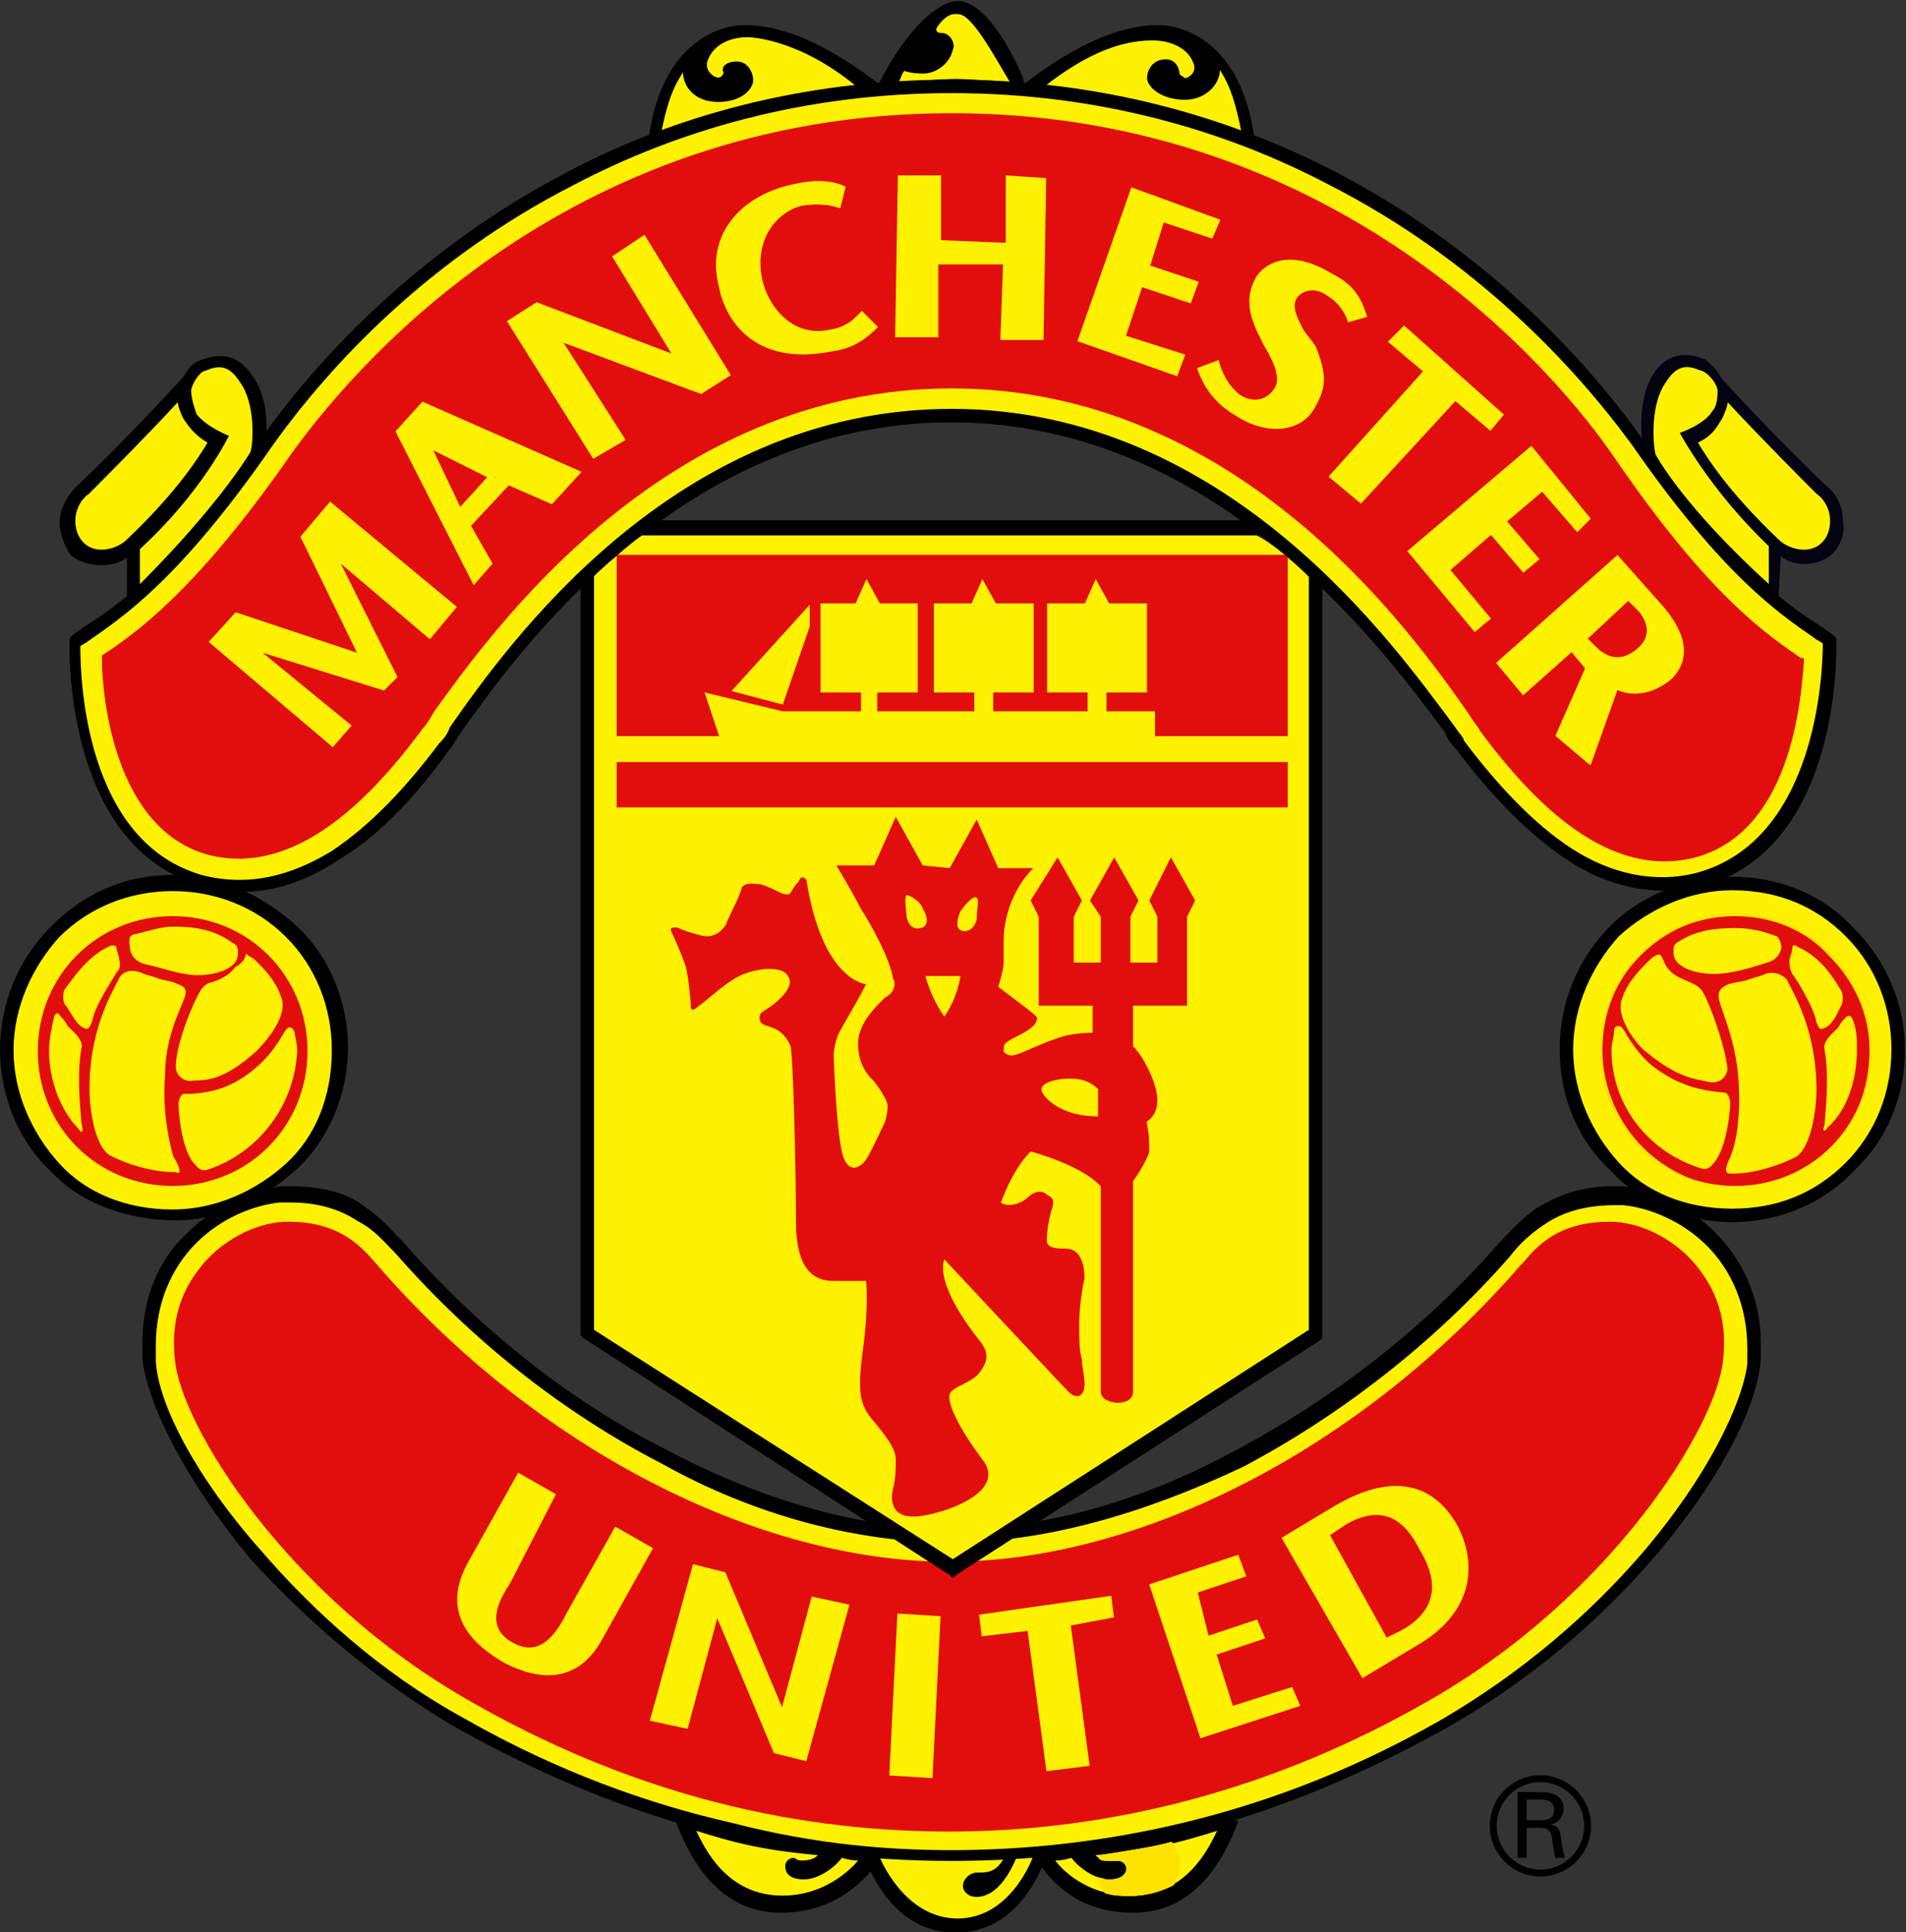 <?xml version="1.0" encoding="utf-8"?>
<!-- Generator: Adobe Illustrator 19.1.0, SVG Export Plug-In . SVG Version: 6.00 Build 0)  -->
<svg version="1.1"
	 id="svg2" xmlns:svg="http://www.w3.org/2000/svg" xmlns:dc="http://purl.org/dc/elements/1.1/" xmlns:cc="http://web.resource.org/cc/" xmlns:inkscape="http://www.inkscape.org/namespaces/inkscape" xmlns:rdf="http://www.w3.org/1999/02/22-rdf-syntax-ns#" xmlns:sodipodi="http://sodipodi.sourceforge.net/DTD/sodipodi-0.dtd" xmlns:ns="http://creativecommons.org/ns#" inkscape:version="0.45.1" sodipodi:docname="Man_Utd_FC_.svg" sodipodi:version="0.32" inkscape:output_extension="org.inkscape.output.svg.inkscape" sodipodi:docbase="C:\Documents and Settings\Tom Parry-Jones\Desktop"
	 xmlns="http://www.w3.org/2000/svg" xmlns:xlink="http://www.w3.org/1999/xlink" x="0px" y="0px" width="610px" height="618.1px"
	 viewBox="0 87.9 610 618.1" style="enable-background:new 0 87.9 610 618.1;" xml:space="preserve">
<rect x="0" y="87.9" width="610" height="618.1" fill="#333333" stroke="none"/>
<defs>
	
	
		<inkscape:perspective  id="perspective10" inkscape:vp_x="0 : 526.18109 : 1" sodipodi:type="inkscape:persp3d" inkscape:vp_y="0 : 1000 : 0" inkscape:vp_z="744.09448 : 526.18109 : 1" inkscape:persp3d-origin="372.04724 : 350.78739 : 1">
		</inkscape:perspective>
	
		<inkscape:perspective  id="perspective2410" inkscape:vp_x="0 : 526.18109 : 1" sodipodi:type="inkscape:persp3d" inkscape:vp_y="0 : 1000 : 0" inkscape:vp_z="744.09448 : 526.18109 : 1" inkscape:persp3d-origin="372.04724 : 350.78739 : 1">
		</inkscape:perspective>
</defs>
<sodipodi:namedview  bordercolor="#666666" inkscape:cy="195.83368" id="base" inkscape:zoom="1" borderopacity="1.0" inkscape:cx="507.30657" pagecolor="#ffffff" showgrid="false" objecttolerance="10" guidetolerance="10" gridtolerance="10000" inkscape:current-layer="layer1" inkscape:window-width="1280" inkscape:pageshadow="2" inkscape:window-x="-4" inkscape:window-y="-4" inkscape:pageopacity="0.0" inkscape:document-units="px" inkscape:window-height="744">
	</sodipodi:namedview>
<g id="layer1" transform="translate(820.461,-248.475)" inkscape:label="Layer 1" inkscape:groupmode="layer">
	<g id="g2436" transform="matrix(0,1.25,1.25,0,115.771,686.261)">
	</g>
	<g id="g2980" transform="matrix(6.906,0,0,6.906,-1330.277,-3302.387)">
		<g id="g2448" transform="matrix(0,1.25,1.25,0,122.361,600.05)">
			<path id="path2450" d="M10.2,0c0.8-0.3,2.9-1.2,2.9-3.4c0-2.5-2.7-3.3-2.8-3.4L10-6.9c0,0,0.2,2.2,0.2,3.3c0,1.2-0.1,3.2-0.2,3.6
				H10.2"/>
		</g>
		<g id="g2452" transform="matrix(0,1.25,1.25,0,130.591,598.375)">
			<path id="path2454" d="M10.2,0l0.1,0.5c1.6-0.6,3.4-1.7,3.4-3.9c0-2.1-1.2-3.1-2-3.6l-0.2-0.3C11.4-7.3,11.3-3.7,10.2,0"/>
		</g>
		<g id="g2456" transform="matrix(0,1.25,1.25,0,105.757,598.375)">
			<path id="path2458" d="M10.2,0l0.1-0.5c1.6,0.6,3.4,1.7,3.4,3.9c0,2.1-1.3,3.2-2,3.7l-0.2,0.2C11.4,7.3,11.3,3.7,10.2,0"/>
		</g>
		<g id="g2460" transform="matrix(0,1.25,1.25,0,120.323,600.268)">
			<path id="path2462" style="fill:#FFF200;" d="M10.2,0c0.5-0.3,0.5-0.6,0.5-1c0-0.2,0.2-0.5,0.5-0.5c0.2,0,0.4,0.2,0.4,0.5
				c0,0.8-1,1.3-1.5,1.5c0,0,0,0.4,0,0.6c0,0,2.3-0.8,2.3-2.8s-2.3-2.9-2.3-2.9s0.1,1.7,0.1,2.7C10.2-0.9,10.2-0.3,10.2,0"/>
		</g>
		<g id="g2464" transform="matrix(0,1.25,1.25,0,130.226,598.958)">
			<path id="path2466" style="fill:#FFF200;" d="M10.2,0c0.4-1.3,0.7-2.3,0.9-4.5c0,0,0.2,0.1,0.2,0.6c0,0.2-0.1,0.2-0.1,0.3
				c0,0.1,0.1,0.4,0.3,0.3C11.8-3.4,12-3.5,12-4s-0.4-1.1-0.8-1.4c0,0,0.1-0.3,0.1-0.6c0,0,1.3,0.9,1.3,2.8
				C12.6-1.1,10.8-0.3,10.2,0"/>
		</g>
		<g id="g2468" transform="matrix(0,1.25,1.25,0,128.515,600.596)">
			<path id="path2470" style="fill:#FFDF00;" d="M10.2,0C9.9,0,9.6-0.1,9.3-0.3C9.5-1,9.6-1.8,9.8-3c0,0,0.1,0,0.1,0
				C10-3,10-2.8,10-2.6C10-2.4,10-2.4,10-2.3c0,0.1,0.1,0.3,0.3,0.3c0.2,0,0.4-0.2,0.4-0.7c0-0.1,0-0.3-0.1-0.4
				c0.2,0.1,0.4,0.2,0.6,0.3c0.1,0.3,0.1,0.6,0.1,0.9c0,0.7-0.2,1.2-0.5,1.6C10.7-0.1,10.4,0,10.2,0"/>
		</g>
		<g id="g2472" transform="matrix(0,1.25,1.25,0,128.479,600.596)">
			<path id="path2474" style="fill:#FFE100;" d="M10.2,0C9.9,0,9.6-0.1,9.3-0.3C9.5-1,9.6-1.8,9.8-3c0.1,0,0.1,0,0.1,0
				C10-2.9,10-2.8,10-2.5C10-2.4,10-2.3,10-2.2c0,0.1,0.1,0.4,0.3,0.3c0.2,0,0.4-0.2,0.4-0.7c0-0.1,0-0.2-0.1-0.4
				c0.2,0.1,0.4,0.2,0.6,0.3c0.1,0.3,0.1,0.6,0.1,0.9c0,0.7-0.2,1.2-0.4,1.6C10.7-0.1,10.4,0,10.2,0"/>
		</g>
		<g id="g2476" transform="matrix(0,1.25,1.25,0,128.479,600.596)">
			<path id="path2478" style="fill:#FFE300;" d="M10.2,0C9.9,0,9.6-0.1,9.3-0.3C9.5-1,9.6-1.8,9.8-2.9c0.1,0,0.1,0,0.1,0
				C10-2.9,10-2.8,10-2.5C10-2.4,10-2.3,10-2.2c0,0.1,0.1,0.4,0.3,0.3c0.2,0,0.4-0.2,0.4-0.7c0-0.1,0-0.2-0.1-0.3
				c0.2,0.1,0.4,0.2,0.6,0.3c0.1,0.3,0.1,0.6,0.1,0.8c0,0.6-0.2,1.1-0.4,1.5C10.7-0.1,10.4,0,10.2,0"/>
		</g>
		<g id="g2480" transform="matrix(0,1.25,1.25,0,106.086,598.958)">
			<path id="path2482" style="fill:#FFF200;" d="M10.2,0c0.4,1.3,0.7,2.3,0.9,4.5c0,0,0.2-0.1,0.2-0.6c0-0.2-0.1-0.2-0.1-0.3
				c0-0.1,0.1-0.3,0.3-0.3C11.8,3.3,12,3.5,12,4s-0.4,1.1-0.8,1.4c0,0,0.1,0.3,0.1,0.6c0,0,1.3-1,1.3-2.8C12.6,1.1,10.8,0.3,10.2,0"
				/>
		</g>
		<g id="g2484" transform="matrix(0,1.25,1.25,0,117.92,585.266)">
			<path id="path2486" style="fill:#FFF200;" d="M10.2,0c0,7.1-4.3,14.9-10.6,20.5c-0.7,0.6-2,1.6-2,4c0,2.4,2.2,5.6,6.2,5.2
				c2.9-0.3,9.5-4.4,13.5-11.5c4-7.1,4.9-13.6,4.9-18.2c0-4.5-0.9-11.1-4.9-18.2c-4-7.1-10.6-11.2-13.5-11.5c-4-0.4-6.2,2.8-6.2,5.2
				c0,2.4,1.3,3.4,2,4C5.8-15,10.2-7.1,10.2,0"/>
		</g>
		<g id="g2488" transform="matrix(0,1.25,1.25,0,117.92,584.976)">
			<path id="path2490" d="M10.2,0c0,3.4-1,7-2.9,10.5c-1.9,3.6-4.5,7-7.7,9.8c-0.3,0.3-0.8,0.7-1.3,1.4c-0.4,0.7-0.8,1.5-0.8,2.8
				c0,0.1,0,0.3,0,0.4c0.1,1.2,0.7,2.4,1.7,3.4c1,1,2.4,1.7,4.1,1.7c0.2,0,0.4,0,0.6,0c1.7-0.1,4.5-1.5,7.4-4
				c2.2-1.9,4.5-4.5,6.3-7.7c2-3.6,3.3-7,4-10.1c0.7-3.1,0.9-5.9,0.9-8.2c0-2.3-0.2-5.1-0.9-8.2c-0.7-3.1-2-6.5-4-10.1
				c-1.8-3.1-4.1-5.7-6.3-7.7c-2.9-2.4-5.7-3.8-7.4-4c-0.2,0-0.4,0-0.6,0c-1.8,0-3.2,0.7-4.1,1.7c-1,1-1.5,2.3-1.7,3.4
				c0,0.1,0,0.3,0,0.4c0,1.3,0.3,2.2,0.8,2.8c0.4,0.6,0.9,1,1.3,1.4c3.2,2.8,5.9,6.2,7.7,9.8C9.1-7.1,10.2-3.4,10.2,0z M10.7,0
				c0-3.5-1-7.3-2.9-10.7c-1.9-3.7-4.6-7.1-7.8-9.9C-0.4-21-0.9-21.4-1.2-22c-0.4-0.6-0.7-1.4-0.7-2.5c0-0.1,0-0.3,0-0.4
				c0.1-1,0.6-2.2,1.5-3.1c0.9-0.9,2.2-1.5,3.8-1.5c0.2,0,0.4,0,0.6,0c1.6,0.1,4.3,1.5,7,3.9c2.2,1.9,4.5,4.4,6.2,7.5
				c2,3.5,3.2,6.9,3.9,10C21.9-5,22.1-2.3,22.1,0c0,2.2-0.2,5-0.9,8.1c-0.7,3.1-1.9,6.5-3.9,10c-1.8,3.1-4,5.6-6.2,7.5
				c-2.8,2.4-5.5,3.7-7,3.9c-0.2,0-0.4,0-0.6,0c-1.6,0-2.9-0.6-3.8-1.5c-0.9-0.9-1.4-2.1-1.5-3.1c0-0.1,0-0.2,0-0.3
				c0-1.2,0.3-2,0.7-2.6c0.4-0.6,0.8-1,1.2-1.3c3.2-2.8,5.9-6.3,7.8-9.9C9.6,7.2,10.7,3.5,10.7,0"/>
		</g>
		<g id="g2492" transform="matrix(0,1.25,1.25,0,91.302,572.741)">
			<path id="path2494" style="fill:#E20E0E;" d="M10.2,0L10.2,0C9.5-0.6,8.6-1.4,8.6-3.3c0-1.1,0.6-2.3,1.5-3.1
				c0.7-0.6,1.8-1.3,3.6-1.1c2.4,0.2,8.8,4.1,12.7,11c3.2,5.6,4.8,11.5,4.8,17.7c0,6.1-1.6,12.1-4.8,17.7
				c-3.9,6.9-10.3,10.8-12.7,11c-1.8,0.2-2.9-0.5-3.6-1.1c-0.9-0.8-1.5-2-1.5-3.1c0-1.9,0.9-2.7,1.5-3.2l0.1-0.1
				c6.8-5.9,11-14.1,11-21.2C21.2,14.1,17,5.9,10.2,0"/>
		</g>
		<g id="g2496" transform="matrix(0,1.25,1.25,0,146.43,562.763)">
			<path id="path2498" style="fill:#FFF200;" d="M10.2,0C6.8,0,4,2.8,4,6.1c0,3.4,2.8,6.2,6.2,6.2s6.2-2.8,6.2-6.2
				C16.4,2.8,13.6,0,10.2,0"/>
		</g>
		<g id="g2500" transform="matrix(0,1.25,1.25,0,146.102,562.763)">
			<path id="path2502" d="M10.2,0C8.4,0,6.8,0.7,5.6,1.9C4.5,3,3.8,4.7,3.8,6.4c0,1.8,0.7,3.4,1.9,4.5c1.2,1.2,2.8,1.9,4.5,1.9
				c1.8,0,3.4-0.7,4.5-1.9c1.2-1.1,1.9-2.8,1.9-4.5c0-1.7-0.7-3.4-1.9-4.5C13.6,0.7,12,0,10.2,0z M10.2,0.5c1.6,0,3.1,0.7,4.2,1.7
				s1.7,2.5,1.7,4.2c0,1.7-0.6,3.1-1.7,4.2c-1.1,1.1-2.6,1.7-4.2,1.7c-1.6,0-3.1-0.6-4.2-1.7C4.9,9.5,4.3,8.1,4.3,6.4
				c0-1.6,0.7-3.1,1.7-4.2C7.1,1.2,8.6,0.5,10.2,0.5"/>
		</g>
		<g id="g2504" transform="matrix(0,1.25,1.25,0,74.116,562.801)">
			<path id="path2506" style="fill:#FFF200;" d="M10.2,0C6.8,0,4,2.8,4,6.2s2.8,6.2,6.2,6.2s6.1-2.8,6.1-6.2S13.6,0,10.2,0"/>
		</g>
		<g id="g2508" transform="matrix(0,1.25,1.25,0,73.825,562.801)">
			<path id="path2510" d="M10.2,0C8.4,0,6.8,0.7,5.6,1.9S3.7,4.6,3.7,6.4S4.5,9.8,5.6,11s2.8,1.9,4.5,1.9c1.7,0,3.4-0.7,4.5-1.9
				c1.1-1.2,1.9-2.8,1.9-4.5S15.9,3,14.7,1.9C13.6,0.7,11.9,0,10.2,0z M10.2,0.5c1.6,0,3.1,0.7,4.2,1.7c1.1,1,1.7,2.5,1.7,4.2
				c0,1.6-0.7,3.1-1.7,4.2s-2.5,1.7-4.2,1.7c-1.6,0-3.1-0.6-4.2-1.7S4.3,8,4.3,6.4c0-1.6,0.6-3.1,1.7-4.2C7.1,1.2,8.6,0.5,10.2,0.5"
				/>
		</g>
		<g id="g2512" transform="matrix(0,1.25,1.25,0,156.225,542.046)">
			<path id="path2514" style="fill:#00000F;fill-opacity:0.941;" d="M10.2,0L8.5,0.1c0.4,0.5,0.4,1.5-0.2,2
				C8.1,2.3,7.6,2.5,7.2,2.4c-0.5,0-1-0.2-1.3-0.6c-2-2.1-4-3.9-4-3.9C1.5-2.3,1.3-2.6,1.2-2.7C1.1-3,0.7-3.9,1.7-4.6
				C2.6-5.2,4-5.1,4.5-5l2.7,2C8-2.4,9.7-0.5,10.2,0"/>
		</g>
		<g id="g2516" transform="matrix(0,1.25,1.25,0,104.338,520.562)">
			<path id="path2518" style="fill:#231F20;" d="M10.2,0C9.4,2.4,8.7,4.7,8.4,7.7L10.2,0"/>
		</g>
		<g id="g2520" transform="matrix(0,1.25,1.25,0,104.338,520.562)">
			<path id="path2522" d="M10.2,0C9.4,2.4,8.7,4.7,8.4,7.7L8.2,8.2c-1.3-1.7-2.2-3.4-2.2-5c0-1,0.7-3.2,4.5-3.6L10.2,0"/>
		</g>
		<g id="g2524" transform="matrix(0,1.25,1.25,0,131.501,520.562)">
			<path id="path2526" d="M10.2,0C9.4-2.4,8.7-4.7,8.4-7.7L8.2-8.2c-1.3,1.7-2.2,3.4-2.2,5c0,1,0.7,3.2,4.5,3.6L10.2,0"/>
		</g>
		<g id="g2528" transform="matrix(0,1.25,1.25,0,115.407,517.905)">
			<path id="path2530" style="fill:#231F20;" d="M10.2,0c0,0.5-0.1,1.6-0.1,2.1c0,0.5,0.1,1.7,0.1,2L10.2,0"/>
		</g>
		<g id="g2532" transform="matrix(0,1.25,1.25,0,114.46,518.195)">
			<path id="path2534" d="M10.2,0C7.8,1.2,7,2.4,7,3c0,0.8,1.2,1.7,2.8,2.4l0.4,0.1l-0.1-0.6C10,4.5,10,3.3,10,2.9s0-1.5,0-2.1
				L10.2,0"/>
		</g>
		<g id="g2536" transform="matrix(0,1.25,1.25,0,111.438,588.107)">
			<path id="path2538" style="fill:#FFF200;" d="M10.2,0l4.1-1.1l-5-2.1L9-4.4L14.8-6l0.3,1.4L11-3.5l5,2.1l0.3,1.2l-5.8,1.6L10.2,0
				"/>
		</g>
		<g id="g2540" transform="matrix(0,1.25,1.25,0,117.41,589.017)">
			<path id="path2542" style="fill:#FFF200;" d="M10.2,0l-0.1-1.6l6-0.3l0.1,1.6L10.2,0"/>
		</g>
		<g id="g2544" transform="matrix(0,1.25,1.25,0,119.194,588.945)">
			<path id="path2546" style="fill:#FFF200;" d="M10.2,0L11,0.1l-0.2,1.7l5.2,0.7l-0.2,1.6l-5.2-0.7L10.3,5L9.5,4.9L10.2,0"/>
		</g>
		<g id="g2548" transform="matrix(0,1.25,1.25,0,139.585,585.885)">
			<path id="path2550" style="fill:#FFF200;" d="M10.2,0c1.3,0.8,2.3,0.6,3-0.6l0.3-0.6L9.7-3.3L9.3-2.7C8.5-1.3,9.2-0.5,10.2,0z
				 M8.6-3.1l1.2-2l5.2,3l-1.2,2c-1.2,2.1-3,2.3-4.5,1.5C7.6,0.4,7.5-1.2,8.6-3.1"/>
		</g>
		<g id="g2552" transform="matrix(0,1.25,1.25,0,130.955,593.168)">
			<path id="path2554" style="fill:#FFF200;" d="M10.2,0L8.3-0.6L7.7,1.2L7,0.9l0.6-1.8L6-1.3L5.4,0.5L4.6,0.2l1.1-3.3l5.7,1.9
				l-1.2,3.7L9.5,2.2L10.2,0"/>
		</g>
		<g id="g2556" transform="matrix(0,1.25,1.25,0,102.335,584.866)">
			<path id="path2558" style="fill:#FFF200;" d="M10.2,0l3.2-1.8c1-0.5,1.6-1.1,1.1-2c-0.5-0.9-1.3-0.7-2.2-0.1L9-2.2L8.2-3.6
				l3.4-1.9c1.9-1,3,0.3,3.6,1.3c0.6,1.1,1,2.7-0.8,3.7L11,1.4L10.2,0"/>
		</g>
		<g id="g2560" transform="matrix(0,1.25,1.25,0,101.06,540.625)">
			<path id="path2562" style="fill:#FFF200;" d="M10.2,0h28.2l8.7,13.5L38.4,27H10.2c-0.4-0.4-1.2-1.3-1.7-2V2C9,1.4,10,0.2,10.2,0"
				/>
		</g>
		<g id="g2564" transform="matrix(0,1.25,1.25,0,101.351,540.625)">
			<path id="path2566" d="M10.2,0h28.1l8.5,13.3l-8.5,13.2h-28V27l28.2,0h0.1l0.1-0.1l8.7-13.5l0.1-0.1l-0.1-0.1L38.6-0.4l-0.1-0.1
				H10.2V0"/>
		</g>
		<g id="g2568" transform="matrix(0,1.25,1.25,0,134.559,540.953)">
			<path id="path2570" style="fill:#231F20;" d="M10.2,0c-0.1-0.1,0,0-0.1-0.1C9.6-0.6,8.9-1.4,8.6-2L8.1-1.7
				c0.4,0.6,1.1,1.4,1.5,1.9c0,0-0.1-0.1,0.1,0.1L10.2,0"/>
		</g>
		<path id="path2572" d="M103.5,551v0.7h28.7V551H103.5z"/>
		<g id="g2574" transform="matrix(0,1.25,1.25,0,103.683,538.877)">
			<path id="path2576" style="fill:#231F20;" d="M10.2,0c0.2-0.3,0.5-0.7,0.8-1c0.3-0.4,0.7-0.8,0.8-0.9l-0.3-0.4
				c-0.1,0.1-0.5,0.5-0.8,1C10.3-1,10-0.6,9.8-0.3L10.2,0"/>
		</g>
		<g id="g2578" transform="matrix(0,1.25,1.25,0,119.084,555.737)">
			<path id="path2580" style="fill:#E20E0E;" d="M10.2,0c-0.1-0.1,0.2-0.4,0.5-0.6c0.2-0.1,0.6-0.2,0.7,0c0.1,0.2,0,0.5-0.4,0.6
				C10.7,0,10.2,0.1,10.2,0z M10.9-2.6c0.4,0.1,0.5,0.3,0.4,0.6c-0.1,0.2-0.4,0.2-0.7,0c-0.3-0.1-0.5-0.5-0.5-0.6
				C10.2-2.7,10.7-2.6,10.9-2.6z M14.6-1.2c-0.7,0.5-1.5,0.6-1.5,0.6v-1.3C13.1-1.9,13.9-1.7,14.6-1.2z M9.1-1l-1.8,1l1.8,0.8v1.3
				c0.8-0.8,1.9-1.1,2.7-1.1h0.8c0.3,0,0.9-0.2,0.9-0.2s0.9,1.2,1,1.3c0.1,0.1,0.1,0.2,0.3,0.1c0.3-0.1,0.6-0.9,0.7-1
				c0.1-0.2,0.2-0.2,0.4-0.2c0.1,0.1,0.2,0.2,0.1,0.5c-0.1,0.3-0.4,0.9-0.6,1.5c-0.2,0.5-0.2,1.3-0.2,1.3h-1v-2h-3.3l-0.6-0.3L8.7,3
				l1.6,0.9l0.6-0.3h1.7v1h-1.7l-0.6-0.4L8.7,5.1L10.3,6l0.6-0.3h1.7v1h-1.7l-0.6-0.3L8.7,7.2l1.6,0.9l0.6-0.3h3.3v-2h1.5
				c0.4,0.4,1.4,0.9,2,0.9c0.6,0,0.8-0.4,0.8-0.4c0.5,0.1,0.7,0.1,1.1,0.1c0.4-0.1,1.1-0.6,1.1-0.6h7.8c0.6,0,0.5-1.2,0-1.2h-7.6
				c-0.8-0.7-1.3-2.6-1.3-2.6c0.7-0.7,1.9-1.1,1.9-1.1c0.2,0.3,0,0.8-0.2,1c-0.2,0.2-0.3,0.5-0.1,0.7c0.1,0.2,0.2,0.3,0.5,0.2
				c0.3-0.1,0.8-0.2,1.2-0.2c0.3,0,0.3,0.4,0.3,0.7c0,0.6,0.7,0.7,1.1,0.7c0.4-0.1,1.2-0.2,1.7-0.2c0.5,0,1,0,1.3,0.1
				c0.3,0,0.6,0.1,0.9,0.1c0.5,0,0.6-0.3,0.3-0.6c-0.3-0.3-4.9-4.6-4.9-4.6c0.9-0.3,2.5,0.9,3,1.3c0.5,0.4,0.8,0.3,1.2,0
				c0.4-0.3,0.5-1,0.8-1.1c0.3-0.1,1.2,0.3,2.4,1.2c1.1,0.9,1.9-1,2.1-2.2c0.2-1.2-0.6-1.2-1-1.1c-0.4,0.1-0.7,0.1-1.1,0.1
				c-0.4,0-0.9-0.4-1.5-0.9c-0.6-0.5-1.2-0.5-2.7-0.3c-1.5,0.2-2.4,0.1-2.4,0.1s0-0.5,0-1.2c0-0.8-0.5-1.4-2.2-1.4
				c-1.8,0-6.1-0.1-6.5-0.2C15-7.2,15-7.7,14.9-7.9c-0.1-0.2-0.4-0.2-0.5,0c-0.3,0.5-0.9,1.2-1.3,0.9c-0.4-0.2-0.3-1.2,0-1.8
				c0.3-0.6,1-1.3,1.1-1.5c0.2-0.2,0.2-0.3,0-0.3c-0.2,0-1.2-0.1-1.5-0.2c-0.3-0.1-1-0.4-1.2-0.5c-0.2-0.1-0.2,0-0.2,0.2
				c0.1,0.2,0.2,0.5,0.3,0.9c0.1,0.4-0.1,0.7-0.4,0.9c-0.3,0.1-1,0.5-1.4,0.6C9.6-8.5,9.7-8.2,9.7-8C9.8-7.7,9.9-7.5,10-7.3
				c0.1,0.2,0.1,0.4,0,0.4C9.9-6.8,9.8-6.8,9.6-6.6c-0.3,0.1-0.1,0.3,0,0.3c3.7,0.6,3.8,2.2,3.8,2.2C14-4.4,15-5,15.2-5.1
				c0.2-0.1,0.6-0.2,0.8-0.2c0.3,0,2.7,0.1,3.6,0.3c0.9,0.2,0.6,0.7,0.3,0.9c-0.3,0.2-1.4,0.7-1.4,0.7s-0.3,0.1-0.6,0.1
				c-0.2,0-0.8-0.4-1-0.6c-0.1-0.1-0.5-0.5-1.3-0.5c-0.8,0-1.5,0.8-1.7,1C13.7-3,13.3-3,13.2-3.1c-0.7-0.1-2-0.8-2.6-1.2
				C10-4.6,9-5.2,9-5.2v1.4L7.2-3L9-2L9.1-1z M18.3,4.5h-1c0,0-0.4-0.3-0.4-1c0-0.7,0.2-1.1,0.4-1.1C17.5,2.4,18.3,3,18.3,4.5"/>
		</g>
		<path id="path2582" style="fill:#E20E0E;" d="M102.4,562.2v2.1h31.1v-2.1H102.4z"/>
		<path id="path2584" style="fill:#E20E0E;" d="M102.4,552.6v8.4h31.1v-8.4H102.4z"/>
		<g id="g2586" transform="matrix(0,1.25,1.25,0,127.35,548.6)">
			<path id="path2588" style="fill:#FFF200;" d="M10.2,0H9v-1.8H8.3v1.5H5v-1.4L4.1-2.2L5-2.6V-4h3.3v1.5H9V-6H8.3v1.5H5v-1.4
				L4.1-6.4L5-6.8v-1.4h3.3v1.5H9v-3.6H8.3v1.5H5v-1.4l-0.9-0.5L5-11.1v-1.3h3.3v1.5H9l0-2.9l-0.7-2.9l1.8,0.6V0"/>
		</g>
		<g id="g2590" transform="matrix(0,1.25,1.25,0,107.724,546.16)">
			<path id="path2592" style="fill:#FFF200;" d="M10.2,0l0.5,1.9l-2.9,1H7L10.2,0"/>
		</g>
		<g id="g2594" transform="matrix(0,1.25,1.25,0,113.476,518.122)">
			<path id="path2596" style="fill:#FFF200;" d="M10.2,0c0.3-3,0.9-4.8,1.7-7.2c-1,0.2-1.6,0.4-2.2,0.8c0.5,0,1.1,0.4,1.1,1.3
				s-0.5,1.3-0.8,1.3c-0.3,0-0.7-0.2-0.7-0.6S9.5-5,9.7-4.9c0.1,0,0.2-0.1,0.2-0.2c0-0.1-0.2-0.5-0.6-0.4C8.7-5.3,8.4-4.7,8.4-4
				C8.4-4,8.4-2.2,10.2,0"/>
		</g>
		<g id="g2598" transform="matrix(0,1.25,1.25,0,131.355,520.271)">
			<path id="path2600" style="fill:#FFF200;" d="M10.2,0C9.4-2.4,8.8-4.3,8.5-7.3c-1,1.3-1.7,2.6-1.7,4c0,0.7,0.3,1.3,0.8,1.5
				C8-1.6,8.2-2,8.2-2.1C8.1-2.2,8.1-2.3,8-2.3c-0.1,0-0.5-0.1-0.5-0.5c0-0.5,0.4-0.7,0.7-0.7C8.5-3.5,9-3,9-2.1
				c0,0.8-0.6,1.3-1.1,1.3C8.5-0.4,9.2-0.2,10.2,0"/>
		</g>
		<g id="g2602" transform="matrix(0,1.25,1.25,0,115.735,517.431)">
			<path id="path2604" style="fill:#FFF200;" d="M10.2,0c0.1-0.1,0.2-0.1,0.4-0.2c0,0.5-0.1,1.6-0.1,2.1c0,0.5,0.1,1.7,0.1,2
				C9.6,3.3,8.1,2.5,8.1,2c0-0.1-0.1-0.4,0.5-0.8c0,0,0.2-0.1,0.2,0.2C8.8,1.7,9.2,1.9,9.4,1.8c0.5-0.1,0.9-0.6,0.9-1.1
				S10.2,0,10.2,0"/>
		</g>
		<g id="g2606" transform="matrix(0,1.25,1.25,0,83.582,538.222)">
			<path id="path2608" d="M10.2,0L7.5,2C7,2.1,5.7,2.2,4.8,1.5c-1-0.7-0.6-1.6-0.5-1.9C4.3-0.5,4.5-0.8,4.9-1c0,0,2.1-1.9,4.1-4
				c0.3-0.3,0.8-0.6,1.3-0.6c0.4,0,0.9,0.2,1.2,0.4C12-4.6,12-3.6,11.6-3.1l1.7,0C12.8-2.5,11-0.7,10.2,0"/>
		</g>
		<g id="g2610" transform="matrix(0,1.25,1.25,0,117.92,533.38)">
			<path id="path2612" style="fill:#FFF200;" d="M10.2,0c0,11.1,10.4,17.4,12.3,18.8c3.3,2.4,5.9,5.4,5,8.9
				c-1.3,5.1-8.9,4.8-8.9,4.8c-0.9-1.2-2-3.3-7.4-7.1C5.9,21.6-2,13.2-2,0c0-13.2,7.9-21.7,13.2-25.4c5.4-3.8,6.5-5.9,7.4-7.1
				c0,0,7.6-0.3,8.9,4.8c0.9,3.5-1.8,6.5-5,8.9C20.6-17.4,10.2-11.1,10.2,0"/>
		</g>
		<g id="g2614" transform="matrix(0,1.25,1.25,0,117.92,533.088)">
			<path id="path2616" d="M10.2,0c0,10.3,8.9,16.5,11.7,18.6c0.3,0.2,0.5,0.4,0.6,0.4c1.6,1.2,3.1,2.6,4,4c0.9,1.4,1.3,3,0.9,4.6
				c-1.2,4.5-7.5,4.7-8.5,4.7c-0.1-0.1-0.1-0.2-0.2-0.3c-0.9-1.3-2.3-3.4-7.2-6.8C8.5,23,4.6,19.3,1.9,14c-2-3.8-3.4-8.5-3.4-14
				c0-5.5,1.4-10.2,3.4-14c2.7-5.3,6.6-9,9.7-11.2c4.9-3.4,6.3-5.5,7.2-6.8c0.1-0.1,0.1-0.2,0.2-0.3c1,0,7.3,0.1,8.5,4.6
				c0.4,1.7,0,3.2-0.9,4.7c-1,1.5-2.4,2.8-4,4c-0.1,0.1-0.3,0.3-0.6,0.4C19-16.5,10.2-10.3,10.2,0z M10.7,0
				c0-10.1,8.7-16.2,11.5-18.2c0.3-0.2,0.5-0.3,0.6-0.4c1.7-1.2,3.2-2.6,4.1-4.1c1-1.5,1.5-3.2,1-5c-1.4-5.3-9.1-5-9.1-5h-0.1
				l-0.1,0.1c-0.1,0.1-0.2,0.3-0.3,0.4c-0.8,1.3-2.2,3.3-7,6.6c-3.1,2.2-7.1,6-9.9,11.4C-0.6-10.4-2-5.6-2,0
				c0,5.6,1.4,10.3,3.4,14.2c2.8,5.4,6.8,9.2,9.9,11.4c4.8,3.4,6.2,5.4,7,6.7c0.1,0.1,0.2,0.3,0.3,0.4l0.1,0.1h0.1
				c0,0,7.7,0.3,9.1-5c0.4-1.8,0-3.5-1-5c-1-1.5-2.5-2.9-4.1-4.1c-0.1-0.1-0.3-0.3-0.6-0.4C19.4,16.2,10.7,10,10.7,0"/>
		</g>
		<g id="g2618" transform="matrix(0,1.25,1.25,0,117.92,532.141)">
			<path id="path2620" style="fill:#E20E0E;" d="M10.2,0c0,10.7,9.1,17.1,12.1,19.2c0.2,0.1,0.4,0.3,0.6,0.4
				c3.8,2.8,5.3,5.4,4.7,7.9c-0.9,3.6-5.8,4-7.3,4.1h-0.1l0-0.1c-0.9-1.3-2.3-3.4-7.4-6.9C9.7,22.5,0,14.4,0,0
				c0-14.5,9.8-22.5,12.8-24.6c5-3.5,6.5-5.7,7.3-6.9l0,0h0.1c1.5,0,6.4,0.5,7.3,4c0.6,2.5-0.9,5.1-4.7,7.9
				c-0.1,0.1-0.4,0.3-0.6,0.4C19.3-17.1,10.2-10.7,10.2,0"/>
		</g>
		<g id="g2622" transform="matrix(0,1.25,1.25,0,89.118,537.385)">
			<path id="path2624" style="fill:#FFF200;" d="M10.2,0l1.3-1.1L15.8,1l-1.5-4.5l1.1-1l3.9,4.6l-0.8,0.7l-2.7-3.3L17.2,2l-0.5,0.5
				l-4.2-2.1l2.8,3.3l-1.2,1L10.2,0"/>
		</g>
		<g id="g2626" transform="matrix(0,1.25,1.25,0,96.4,536.256)">
			<path id="path2628" style="fill:#FFF200;" d="M10.2,0l1.1-1l-2.1-1L10.2,0z M7.4-2.4l1.1-1l5.7,2.9l-0.8,0.7L12-0.6l-1.5,1.4
				l0.7,1.6L10,3.5L7.4-2.4"/>
		</g>
		<g id="g2630" transform="matrix(0,1.25,1.25,0,102.189,526.025)">
			<path id="path2632" style="fill:#FFF200;" d="M10.2,0l3.6,2.2l-1.9-5l0.7-1.1l5.1,3.2L17,0.5l-3.6-2.3l1.9,5.1l-0.7,1.1L9.4,1.2
				L10.2,0"/>
		</g>
		<g id="g2634" transform="matrix(0,1.25,1.25,0,126.002,529.702)">
			<path id="path2636" style="fill:#FFF200;" d="M10.2,0L8.4,0.6L9,2.4L8.2,2.7L7.6,0.9L6,1.4l0.6,1.8L5.9,3.5L4.7,0.2l5.7-2
				l1.3,3.7l-0.8,0.3L10.2,0"/>
		</g>
		<g id="g2638" transform="matrix(0,1.25,1.25,0,138.893,529.228)">
			<path id="path2640" style="fill:#FFF200;" d="M10.2,0l0.6-0.6l1.1,1.3l3.9-3.5l1,1.2L13,1.9l1.1,1.3l-0.6,0.5L10.2,0"/>
		</g>
		<g id="g2642" transform="matrix(0,1.25,1.25,0,141.041,540.552)">
			<path id="path2644" style="fill:#FFF200;" d="M10.2,0L8.9,1.5l1.4,1.2L9.8,3.3L8.4,2.1L7.3,3.4l1.5,1.3L8.3,5.2L5.6,3l3.9-4.6
				l3,2.5l-0.5,0.6L10.2,0"/>
		</g>
		<g id="g2646" transform="matrix(0,1.25,1.25,0,149.78,542.483)">
			<path id="path2648" style="fill:#FFF200;" d="M10.2,0c0.5,0.4,1,0.4,1.4-0.1C12-0.6,12-1.1,11.5-1.6l-0.3-0.3L9.8-0.4L10.2,0z
				 M13.1-0.8c0,0,0.5,0.9-0.4,2C11.9,2,10.9,1.7,9.9,0.8L8.1-0.8l4-4.5l1.2,1l-1.6,1.8L12.3-2l2.5-1.1l1.1,1.3L13.1-0.8"/>
		</g>
		<g id="g2650" transform="matrix(0,1.25,1.25,0,120.431,522.273)">
			<path id="path2652" style="fill:#FFF200;" d="M10.2,0l2.5,0l-0.1-2.4l-2.4,0l0-1.6l6-0.1l0,1.6l-2.7,0l0,2.4l2.8-0.1l0,1.6
				l-6,0.1L10.2,0"/>
		</g>
		<g id="g2654" transform="matrix(0,1.25,1.25,0,131.174,533.452)">
			<path id="path2656" style="fill:#FFF200;" d="M10.2,0c0.7,1.1,0.6,2.4-0.4,2.9C9.1,3.3,8.6,3.3,7.6,2.9C7.3,2.7,7.1,2.5,6.9,2.4
				C6.5,2.2,6.1,2,5.8,2.2C5.5,2.4,5.4,2.9,5.7,3.3C6,3.8,6.4,4,6.7,4.1L6.5,4.8C5.8,4.6,5.3,4.3,4.9,3.5C4.1,2.2,4.3,1.2,5,0.7
				c0.7-0.4,1.3-0.3,2,0c0,0,0.4,0.2,0.6,0.3c0.5,0.3,1.1,0.6,1.5,0.4c0.5-0.3,0.6-0.8,0.3-1.3C9-0.4,8.5-0.6,8.1-0.7l0.3-0.8
				C9-1.3,9.7-0.9,10.2,0"/>
		</g>
		<g id="g2658" transform="matrix(0,1.25,1.25,0,110.638,522.673)">
			<path id="path2660" style="fill:#FFF200;" d="M10.2,0c0.4-2,1.9-3.3,3.8-2.8c1.1,0.2,3,1.2,2.4,4.2c-0.1,0.8-0.5,1.3-0.9,1.7
				l-0.6-0.6c0.2-0.2,0.6-0.5,0.7-1.2c0.3-1.4-0.9-2.3-1.9-2.5c-1.5-0.3-2.5,0.6-2.7,1.5c-0.1,0.7,0,1.1,0.1,1.4l-0.8,0.2
				C10.1,1.5,10,0.9,10.2,0"/>
		</g>
		<g id="g2662" transform="matrix(0,1.25,1.25,0,150.544,535.2)">
			<path id="path2664" style="fill:#FFF200;" d="M10.2,0C9.8-0.1,8.3-0.2,7.5,0.4C6.7,0.9,7,1.4,7.1,1.7c0,0.1,0.3,0.5,0.7,0.6
				c0.2,0,0.6,0,0.8-0.2c0.5-0.3,0.8-1.2,0.8-1.2s2.1,1.1,4.2,3.3h1.4C12.1,1,10.2,0,10.2,0"/>
		</g>
		<g id="g2666" transform="matrix(0,1.25,1.25,0,152.51,534.653)">
			<path id="path2668" style="fill:#FFF200;" d="M10.2,0c0.5,0.3,1.8,1.1,3.6,3c0.3,0.3,0.6,1.1,0.1,1.6c-0.2,0.2-0.5,0.3-0.8,0.3
				c-0.4,0-0.8-0.2-1-0.5C11.7,4,10,2.3,8.7,1.1c0.2,0,0.6-0.2,0.6-0.2C9.6,0.7,9.9,0.6,10.2,0"/>
		</g>
		<g id="g2670" transform="matrix(0,1.25,1.25,0,80.305,541.208)">
			<path id="path2672" style="fill:#FFF200;" d="M10.2,0H8.9C6.8,2.3,4.7,3.3,4.7,3.3S4.4,2.5,3.9,2.1C3.6,2,3.3,1.9,3,1.9
				C2.6,2,2.3,2.3,2.3,2.4C2.2,2.7,1.9,3.2,2.7,3.7C3.5,4.3,5,4.2,5.3,4.1C5.3,4.1,7.2,3,10.2,0"/>
		</g>
		<g id="g2674" transform="matrix(0,1.25,1.25,0,83.438,534.653)">
			<path id="path2676" style="fill:#FFF200;" d="M10.2,0c0.5-0.3,1.8-1.1,3.6-3c0.3-0.3,0.6-1.1,0.1-1.6c-0.2-0.2-0.5-0.3-0.8-0.3
				c-0.4,0-0.8,0.2-1,0.5C11.7-4,10-2.3,8.7-1.1c0.2,0,0.6,0.2,0.6,0.2C9.6-0.7,9.9-0.5,10.2,0"/>
		</g>
		<g id="g2678" transform="matrix(0,1.25,1.25,0,75.573,562.836)">
			<path id="path2680" style="fill:#E20E0E;" d="M10.2,0c-2.8,0-5,2.2-5,5c0,2.8,2.2,5,5,5c2.8,0,5-2.2,5-5C15.2,2.2,13,0,10.2,0"/>
		</g>
		<g id="g2682" transform="matrix(0,1.25,1.25,0,85.221,558.322)">
			<path id="path2684" style="fill:#FFF200;" d="M10.2,0c0.1,0.1,0.2,0.3,0.2,0.3c0.4,0.4,0.8,0.8,1.4,1c0.7,0.3,1.7-0.6,2-0.9
				c1.1-1.2,1.1-1.9,1.1-2.3c0.1-0.4-0.2-0.7-0.5-0.7c-0.9,0-2.5,0.7-2.8,0.9c-0.2,0.1-0.3,0.3-0.3,0.3c-0.1,0.4-0.3,0.8-0.6,1
				C10.5,0,10.2,0,10.2,0z M9.5-4.2c-0.1,0.5-0.3,1-0.3,1.5c0,0.8,0.1,1.5,0.6,2.2c0.1,0.2,0.2,0.2,0.4,0.2c0.6,0,0.8-0.9,0.8-1.5
				c0-0.6-0.3-1.4-0.4-1.9c-0.1-0.5-0.5-0.6-0.6-0.6S9.6-4.4,9.5-4.2z M16.7-6.2c-0.6-0.6-1.7-1.1-2.9-1.1c-0.4,0-0.9,0.1-1.3,0.2
				c0,0-0.2,0.1,0,0.2c0.1,0.1,0.2,0.2,0.4,0.3C13-6.5,13.4-6,13.7-6.1c1.1-0.2,2.6,0,2.8,0C16.8-6,16.9-6.1,16.7-6.2z M12.9-6.1
				c-0.1-0.2-0.7-0.5-0.8-0.6c-0.1-0.1-0.5-0.1-0.6,0C10.8-6.2,10.2-5.7,9.9-5c0,0.1,0,0.2,0.1,0.2c0.1,0,0.3,0.1,0.4,0.1
				c0.1,0,0.3,0.1,0.5-0.1c0.2-0.1,1.2-0.8,1.8-0.9C12.9-5.8,13.1-5.8,12.9-6.1z M18.3-2.6C18.3-2.7,18.3-2.7,18.3-2.6
				c0-0.9-0.3-1.8-0.6-2.4c-0.3-0.6-1.7-0.8-2.5-0.8c-2.4,0-3.8,1-4.1,1.1c-0.3,0.2-0.3,0.5-0.2,0.8c0.1,0.2,0.1,0.3,0.2,0.6
				c0.1,0.2,0.1,0.5,0.2,0.7c0.1,0.2,0.1,0.5,0.6,0.3c0.5-0.2,1.5-0.7,2.8-0.7c1.2-0.1,2.3,0.1,3,0.3C18.2-2.4,18.4-2.4,18.3-2.6z
				 M18.2-1.4c0.1-0.3-0.1-0.4-0.2-0.5c-0.5-0.5-2-0.6-2.2-0.6c-0.2,0-0.4,0.1-0.4,0.2c0,1.1-0.3,1.9-1,2.7c-0.6,0.7-1.3,1-1.4,1.1
				c-0.1,0.1-0.1,0.2,0.1,0.3c0.1,0,0.4,0.1,0.7,0.1C15.9,1.8,17.6,0.4,18.2-1.4"/>
		</g>
		<g id="g2686" transform="matrix(0,1.25,1.25,0,160.485,562.836)">
			<path id="path2688" style="fill:#E20E0E;" d="M10.2,0c-2.8,0-5-2.2-5-5c0-2.8,2.2-5,5-5c2.8,0,5,2.2,5,5C15.2-2.2,13,0,10.2,0"/>
		</g>
		<g id="g2690" transform="matrix(0,1.25,1.25,0,151.127,559.013)">
			<path id="path2692" style="fill:#FFF200;" d="M10.2,0c0.3,0.2,0.4,0.6,0.6,1c0,0,0.1,0.2,0.3,0.3c0.3,0.2,1.9,0.8,2.8,0.9
				c0.3,0,0.6-0.3,0.5-0.7c-0.1-0.4-0.1-1.1-1.1-2.3c-0.2-0.3-1.3-1.2-2-0.9c-0.6,0.2-1,0.6-1.4,1c0,0-0.2,0.2-0.2,0.3
				C9.6-0.2,10-0.2,10.2,0z M9.4,4.2c0.1,0,0.5-0.1,0.6-0.6c0.2-0.6,0.4-1.3,0.4-1.9s-0.2-1.5-0.8-1.5c-0.2,0-0.3,0-0.4,0.2
				C8.8,1,8.7,1.7,8.7,2.5C8.7,3,8.8,3.5,9,4C9,4.1,9.3,4.2,9.4,4.2z M16,5.8c-0.2,0-1.7,0.2-2.8,0c-0.3-0.1-0.7,0.4-0.8,0.5
				c-0.2,0.1-0.3,0.2-0.4,0.3c-0.1,0.1,0,0.2,0,0.2C12.4,7,12.8,7,13.2,7c1.2,0,2.3-0.4,2.9-1.1C16.3,5.8,16.2,5.7,16,5.8z
				 M12.2,5.5c-0.6-0.1-1.7-0.8-1.8-0.9C10.2,4.5,10,4.5,9.9,4.5c-0.1,0-0.3,0.1-0.4,0.1c-0.2,0-0.2,0.1-0.1,0.2
				c0.3,0.7,0.9,1.2,1.6,1.6c0.1,0.1,0.5,0.1,0.6,0c0.2-0.1,0.7-0.3,0.8-0.6C12.5,5.6,12.4,5.6,12.2,5.5z M17.2,2.3
				c-0.7,0.3-1.9,0.4-3,0.3c-1.3-0.1-2.4-0.6-2.8-0.7c-0.4-0.1-0.5,0.1-0.6,0.3S10.7,2.8,10.6,3c-0.1,0.3-0.1,0.4-0.2,0.6
				c-0.1,0.3,0,0.6,0.2,0.8c0.3,0.1,1.7,1.1,4.1,1.1c0.7,0,2.2-0.2,2.5-0.8c0.3-0.6,0.6-1.5,0.6-2.3c0,0,0-0.1,0-0.1
				C17.8,2.1,17.6,2.1,17.2,2.3z M13.2-2.1C13-2.1,12.7-2,12.5-2c-0.2,0-0.2,0.2-0.1,0.3c0.1,0.1,0.8,0.4,1.4,1.1
				c0.6,0.8,0.9,1.5,1,2.7c0,0.1,0.2,0.2,0.4,0.2c0.2,0,1.6-0.1,2.2-0.6c0.1-0.1,0.3-0.2,0.2-0.5C17-0.7,15.3-2.1,13.2-2.1"/>
		</g>
		<g id="g2694" transform="matrix(0,1.25,1.25,0,147.959,562.801)">
			<path id="path2696" style="fill:#FFE600;" d="M10.2,0C8.8,0,7.5,0.6,6.6,1.5C5.7,2.4,5.1,3.6,5.1,5c0,1.4,0.6,2.7,1.5,3.6
				c0.9,0.9,2.2,1.5,3.6,1.5c1.4,0,2.7-0.6,3.6-1.5c0.9-0.9,1.5-2.2,1.5-3.6c0-1.4-0.6-2.7-1.5-3.6C12.9,0.6,11.6,0,10.2,0z
				 M10.2,0.1c1.4,0,2.7,0.6,3.6,1.5s1.5,2.2,1.5,3.5c0,1.4-0.6,2.6-1.5,3.5S11.6,10,10.2,10c-1.4,0-2.6-0.6-3.5-1.5
				C5.8,7.7,5.2,6.4,5.2,5c0-1.4,0.6-2.6,1.5-3.5C7.6,0.6,8.8,0.1,10.2,0.1"/>
		</g>
	</g>
</g>
<g>
	<path d="M488.6,672.7v9.5h-2.9v-21h7.5c3.5,0,7.2,1.1,7.2,5.3c0,2.5-1.5,4.5-4,5v0.1c2.5,0.6,2.9,1.9,3.2,4.3
		c0.3,2.1,0.5,4.3,1.3,6.3h-3.1c-0.3-1.3-0.6-2.6-0.8-3.9c-0.2-1.9-0.2-3.6-1.2-4.7c-0.9-1-2-0.9-3.2-1L488.6,672.7L488.6,672.7
		L488.6,672.7L488.6,672.7z M488.6,670.2h4.8c3.2-0.1,4-1.6,4-3.3s-0.7-3.1-4-3.3h-4.8V670.2z"/>
	<g>
		<g>
			<path d="M476.8,672c0,8.9,7.3,16.2,16.2,16.2s16.2-7.3,16.2-16.2s-7.3-16.2-16.2-16.2C484.1,655.8,476.8,663,476.8,672z M479,672
				c0-7.8,6.3-14,14-14c7.7,0,14,6.3,14,14s-6.3,14-14,14C485.3,686,479,679.7,479,672z"/>
		</g>
	</g>
</g>
</svg>
